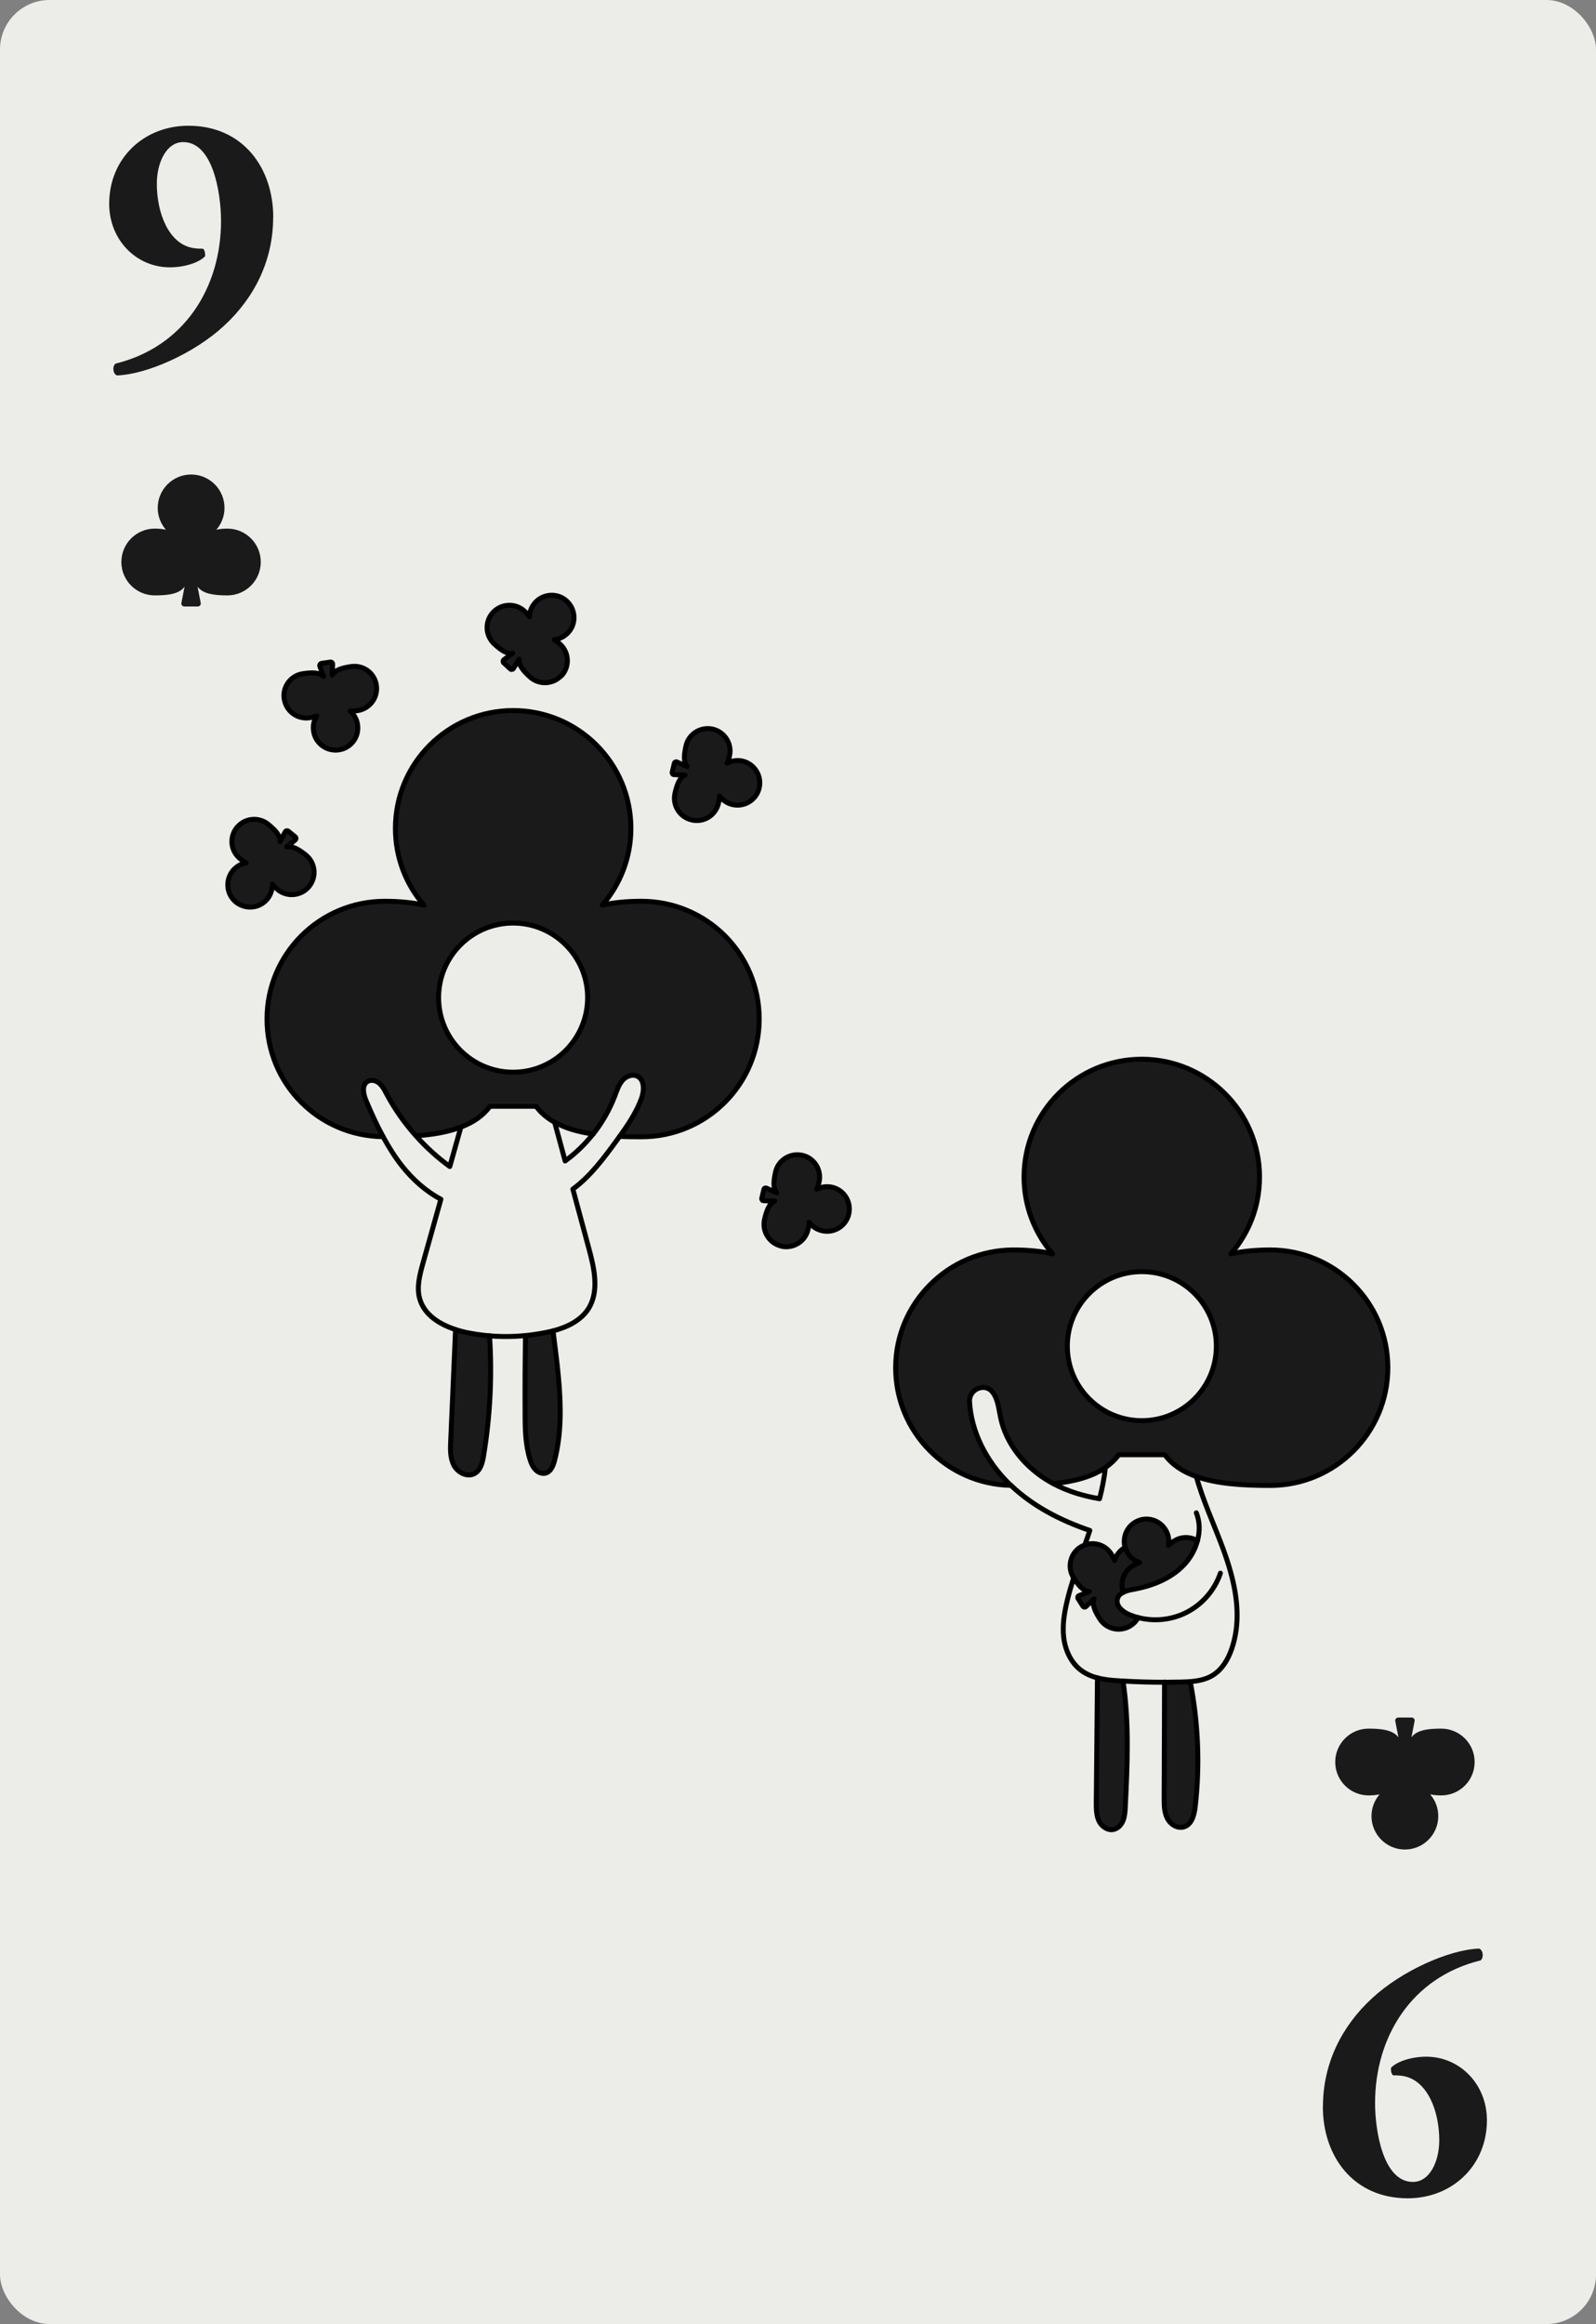 <?xml version="1.0" encoding="UTF-8"?><svg id="Layer_2" xmlns="http://www.w3.org/2000/svg" viewBox="0 0 161.09 234.55"><rect x="0" y="0" width="161.09" height="234.55" fill="#808080" stroke="none"/><defs><style>.cls-1{fill:#ecede8;}.cls-1,.cls-2{stroke-width:0px;}.cls-2{fill:#1a1a1a;}.cls-3{fill:none;stroke:#000;stroke-linecap:round;stroke-linejoin:round;stroke-width:.5px;}</style></defs><g id="Layer_2-2"><rect class="cls-1" width="161.09" height="234.55" rx="5" ry="5"/><path class="cls-2" d="m133.53,212.6c0-4.36,1.91-8.13,4.97-10.94,2.99-2.77,7.78-4.9,10.8-5,.43.18.47.94.14,1.19-7.02,1.73-10.65,7.77-10.65,14.4,0,2.74.79,7.96,3.82,7.96,1.69,0,2.66-2.05,2.66-4.21,0-2.95-1.19-6.05-3.64-6.48-.47-.07-.68-.07-1.01-.07-.18-.11-.25-.47-.22-.76.61-.65,2.09-1.12,3.56-1.12,3.38,0,6.12,2.77,6.12,6.41,0,4.61-3.53,7.88-7.99,7.88-5.51,0-8.57-4.25-8.57-9.25Z"/><path class="cls-2" d="m138.13,181.2c.43,0,.8-.04,1.12-.11-.51.59-.82,1.36-.82,2.2,0,1.86,1.51,3.37,3.37,3.37s3.37-1.51,3.37-3.37c0-.84-.31-1.61-.82-2.2.32.07.7.11,1.12.11,1.86,0,3.37-1.51,3.37-3.37s-1.51-3.37-3.37-3.37c-1.32,0-2.46.13-3.01.88l.32-1.64c.04-.19-.11-.36-.3-.36h-1.35c-.19,0-.34.18-.3.36l.32,1.64c-.55-.74-1.69-.88-3.01-.88-1.86,0-3.37,1.51-3.37,3.37s1.51,3.37,3.37,3.37Z"/><path class="cls-2" d="m27.57,21.95c0,4.36-1.91,8.13-4.97,10.94-2.99,2.77-7.78,4.9-10.8,5-.43-.18-.47-.94-.14-1.19,7.02-1.73,10.65-7.77,10.65-14.4,0-2.74-.79-7.96-3.82-7.96-1.69,0-2.66,2.05-2.66,4.21,0,2.95,1.19,6.05,3.64,6.48.47.07.68.07,1.01.07.18.11.25.47.22.76-.61.65-2.09,1.12-3.56,1.12-3.38,0-6.12-2.77-6.12-6.41,0-4.61,3.53-7.88,7.99-7.88,5.51,0,8.57,4.25,8.57,9.25Z"/><path class="cls-2" d="m22.96,53.35c-.43,0-.8.04-1.12.11.51-.59.82-1.36.82-2.2,0-1.86-1.51-3.37-3.37-3.37s-3.37,1.51-3.37,3.37c0,.84.31,1.61.82,2.2-.32-.07-.7-.11-1.12-.11-1.86,0-3.37,1.51-3.37,3.37s1.51,3.37,3.37,3.37c1.32,0,2.46-.13,3.01-.88l-.32,1.64c-.04.19.11.36.3.36h1.35c.19,0,.34-.18.3-.36l-.32-1.64c.55.74,1.69.88,3.01.88,1.86,0,3.37-1.51,3.37-3.37s-1.51-3.37-3.37-3.37Z"/><path class="cls-2" d="m119.13,169.74c.33,0,.66-.02.99-.04.82,4.14.99,8.41.51,12.6-.09.83-.34,1.84-1.15,2.07-.66.2-1.37-.27-1.68-.89-.31-.62-.31-1.34-.31-2.03.02-3.9.04-7.8.04-11.7.53,0,1.06,0,1.59-.02Z"/><path class="cls-2" d="m110.65,181.91c.04-4.19.08-8.39.12-12.58.73.19,1.51.25,2.26.3.11,0,.21,0,.31.02.64,4.19.44,8.48.23,12.72-.02.46-.04.93-.22,1.36s-.52.82-.98.91c-.61.13-1.22-.33-1.48-.9s-.26-1.2-.25-1.83Z"/><path class="cls-2" d="m109.04,156.14c.14-.09.3-.16.45-.21.97-.36,2.08,0,2.66.9.15.23.26.46.34.66.15-.49.47-.94.94-1.25.04-.03.08-.05.13-.07.05.19.13.37.23.54.29.48.73.82,1.23.98-.22.07-.44.18-.68.32-.94.56-1.33,1.7-.97,2.7-.27.13-.49.33-.58.63-.22.73.55,1.36,1.25,1.64.28.11.56.21.84.27-.17.32-.43.61-.76.82-1.05.67-2.44.37-3.11-.68-.47-.74-.81-1.43-.59-2.02l-.81.77c-.09.09-.24.07-.31-.04l-.48-.76c-.07-.11-.03-.26.09-.3l1.04-.41c-.62-.04-1.1-.64-1.58-1.38-.67-1.04-.37-2.44.68-3.11Z"/><path class="cls-2" d="m114.57,153.63c1.07-.64,2.45-.29,3.08.78.3.48.38,1.03.29,1.54.16-.15.37-.3.61-.45.73-.44,1.62-.41,2.31,0-.24.91-.73,1.76-1.37,2.44-1.32,1.37-3.18,2.11-5.06,2.46-.35.06-.74.14-1.06.31-.36-.99.03-2.13.97-2.7.24-.14.47-.25.68-.32-.5-.16-.94-.49-1.23-.98-.1-.17-.18-.35-.23-.54-.27-.96.12-2.02,1.01-2.55Z"/><path class="cls-2" d="m97.87,141.45c.16,3.06,1.7,6.01,3.9,8.2.09.09.18.18.28.26-6.45-.13-11.64-5.39-11.64-11.88s5.32-11.88,11.89-11.88c1.5,0,2.8.13,3.95.39-1.79-2.08-2.88-4.79-2.88-7.75,0-6.57,5.32-11.89,11.88-11.89s11.89,5.32,11.89,11.89c0,2.97-1.08,5.67-2.89,7.75,1.15-.25,2.46-.39,3.96-.39,6.56,0,11.88,5.31,11.88,11.88s-5.32,11.89-11.88,11.89c-2.82,0-5.41-.17-7.46-.91-1.33-.47-2.42-1.16-3.18-2.2h-4.65c-.38.5-.83.93-1.35,1.29-1.35.93-3.17,1.41-5.25,1.63-.29-.16-.57-.32-.85-.5-2.18-1.4-3.92-3.58-4.46-6.1-.2-.9-.26-1.87-.81-2.62,0,0,0,0-.02-.02-.76-.99-2.39-.3-2.32.95Zm24.9-5.59c0-4.15-3.36-7.52-7.52-7.52s-7.52,3.37-7.52,7.52,3.37,7.52,7.52,7.52,7.52-3.36,7.52-7.52Z"/><path class="cls-2" d="m77.1,120.05c.03-.13.16-.19.28-.13l1.02.45c-.4-.47-.31-1.24-.12-2.09.28-1.21,1.49-1.96,2.71-1.68,1.21.28,1.96,1.49,1.68,2.71-.06.27-.14.51-.24.71.47-.24,1.01-.32,1.56-.2,1.21.28,1.96,1.49,1.68,2.71-.28,1.21-1.49,1.96-2.7,1.68-.55-.13-1-.44-1.31-.86,0,.22-.04.47-.1.74-.29,1.21-1.5,1.96-2.71,1.68-1.21-.29-1.96-1.5-1.68-2.71.2-.86.46-1.58,1.02-1.83l-1.11-.04c-.13,0-.22-.12-.19-.24l.21-.89Z"/><path class="cls-2" d="m45.49,145.45c.16-3.75.33-7.5.49-11.25.46.15.92.27,1.38.35.67.13,1.35.22,2.04.28h0c.27,4.04.06,8.11-.6,12.11-.12.69-.3,1.47-.92,1.8-.73.39-1.68-.11-2.08-.84-.39-.73-.36-1.61-.32-2.44Z"/><path class="cls-2" d="m53.49,147.3c-.47-1.46-.49-3.01-.5-4.53-.02-2.66,0-5.31.04-7.98.71-.07,1.42-.18,2.11-.32.22-.04.45-.1.67-.15.19,1.57.4,3.14.55,4.71.26,2.81.3,5.69-.41,8.42-.13.48-.34,1.03-.82,1.2-.37.13-.81-.03-1.08-.31-.28-.28-.44-.66-.56-1.04Z"/><path class="cls-2" d="m51.79,108.2c4.16,0,7.52-3.37,7.52-7.53s-3.36-7.52-7.52-7.52-7.52,3.37-7.52,7.52,3.37,7.53,7.52,7.53Zm12.96,2.67c.29-.8.34-1.9-.42-2.27-.51-.24-1.15.02-1.51.45s-.55.99-.74,1.51c-.53,1.4-1.27,2.71-2.2,3.88-1.48-.22-2.8-.58-3.88-1.19-.74-.41-1.38-.94-1.87-1.61h-4.65c-.72.97-1.72,1.64-2.94,2.1-1.3.51-2.84.77-4.53.89-1.16-1.29-2.17-2.72-2.98-4.25-.2-.38-.4-.78-.73-1.06-.32-.28-.82-.41-1.19-.18-.62.38-.41,1.31-.13,1.96.52,1.23,1.08,2.45,1.71,3.62-6.49-.08-11.72-5.37-11.72-11.88s5.32-11.88,11.89-11.88c1.5,0,2.8.13,3.95.39-1.79-2.08-2.88-4.79-2.88-7.75,0-6.57,5.32-11.89,11.89-11.89s11.88,5.32,11.88,11.89c0,2.97-1.08,5.67-2.89,7.75,1.15-.25,2.46-.39,3.96-.39,6.57,0,11.88,5.32,11.88,11.88s-5.31,11.89-11.88,11.89c-.75,0-1.5,0-2.21-.04.86-1.2,1.69-2.44,2.2-3.82Z"/><path class="cls-2" d="m76.62,79.51c-.28,1.21-1.49,1.96-2.7,1.68-.55-.13-1-.45-1.31-.87,0,.22-.04.47-.1.74-.29,1.22-1.49,1.97-2.71,1.68-1.21-.28-1.96-1.49-1.68-2.7.2-.86.46-1.59,1.02-1.83l-1.11-.04c-.13,0-.22-.13-.19-.25l.21-.88c.03-.13.16-.2.28-.14l1.02.46c-.4-.47-.31-1.24-.12-2.1.28-1.21,1.49-1.96,2.71-1.68,1.21.29,1.96,1.5,1.68,2.71-.06.28-.14.51-.24.72.47-.24,1.01-.33,1.56-.21,1.21.29,1.96,1.5,1.68,2.71Z"/><path class="cls-2" d="m50.84,66.58l.9-.66c-.6.12-1.23-.33-1.87-.93-.91-.84-.98-2.26-.13-3.18.84-.91,2.27-.97,3.18-.13.21.19.38.38.5.56.02-.52.22-1.03.59-1.44.84-.91,2.27-.98,3.18-.13s.98,2.27.13,3.18c-.39.41-.88.65-1.4.71.19.12.39.26.6.46.91.84.98,2.27.13,3.18s-2.27.97-3.18.13c-.65-.59-1.15-1.17-1.08-1.79l-.58.95c-.07.11-.22.13-.31.04l-.67-.62c-.09-.08-.08-.23.02-.31Z"/><path class="cls-2" d="m32.28,67.23c-.04-.13.04-.25.16-.28l.9-.13c.13-.02.24.08.23.21l-.04,1.11c.29-.54,1.03-.74,1.91-.87,1.23-.18,2.37.66,2.55,1.89.18,1.24-.67,2.37-1.9,2.56-.28.04-.53.05-.75.04.39.34.67.82.75,1.37.19,1.23-.66,2.37-1.89,2.55s-2.37-.66-2.55-1.89c-.09-.56.04-1.09.32-1.53-.21.07-.45.13-.73.18-1.23.18-2.37-.67-2.55-1.9s.66-2.37,1.9-2.55c.87-.13,1.64-.15,2.08.29l-.38-1.05Z"/><path class="cls-2" d="m29.81,84.46c.1.08.1.23,0,.31l-.86.71c.6-.14,1.25.27,1.94.82.96.79,1.1,2.2.31,3.17-.79.96-2.21,1.1-3.17.31-.22-.19-.39-.36-.53-.54,0,.52-.15,1.05-.51,1.49-.79.96-2.2,1.09-3.17.31-.96-.79-1.09-2.21-.31-3.17.36-.43.84-.7,1.35-.79-.2-.1-.4-.24-.62-.42-.97-.79-1.1-2.2-.31-3.16.78-.96,2.2-1.1,3.16-.31.68.56,1.22,1.11,1.18,1.73l.53-.98c.06-.12.22-.14.31-.06l.7.57Z"/><path class="cls-3" d="m55.99,113.26c1.08.61,2.4.98,3.88,1.19"/><path class="cls-3" d="m42,114.63c1.69-.12,3.23-.38,4.53-.89"/><path class="cls-3" d="m62.54,114.69c.72.04,1.46.04,2.21.04,6.57,0,11.88-5.32,11.88-11.89s-5.31-11.88-11.88-11.88c-1.51,0-2.81.13-3.96.39,1.8-2.08,2.89-4.79,2.89-7.75,0-6.57-5.32-11.89-11.88-11.89s-11.89,5.32-11.89,11.89c0,2.97,1.08,5.67,2.88,7.75-1.15-.25-2.46-.39-3.95-.39-6.57,0-11.89,5.32-11.89,11.88s5.23,11.8,11.72,11.88"/><path class="cls-3" d="m59.31,100.68c0,4.16-3.36,7.53-7.52,7.53s-7.52-3.37-7.52-7.53,3.37-7.52,7.52-7.52,7.52,3.37,7.52,7.52Z"/><circle class="cls-3" cx="115.25" cy="135.86" r="7.52"/><path class="cls-3" d="m111.58,148.11c-1.35.93-3.17,1.41-5.25,1.63"/><path class="cls-3" d="m102.04,149.91c-6.45-.13-11.64-5.39-11.64-11.88s5.32-11.88,11.89-11.88c1.5,0,2.8.13,3.95.39-1.79-2.08-2.88-4.79-2.88-7.75,0-6.57,5.32-11.89,11.88-11.89s11.89,5.32,11.89,11.89c0,2.97-1.08,5.67-2.89,7.75,1.15-.25,2.46-.39,3.96-.39,6.56,0,11.88,5.31,11.88,11.88s-5.32,11.89-11.88,11.89c-2.82,0-5.41-.17-7.46-.91"/><path class="cls-3" d="m56.66,68.18c-.84.91-2.27.97-3.18.13-.65-.59-1.15-1.17-1.08-1.79l-.58.95c-.07.11-.22.13-.31.04l-.67-.62c-.09-.08-.08-.23.02-.31l.9-.66c-.6.12-1.23-.33-1.87-.93-.91-.84-.98-2.26-.13-3.18.84-.91,2.27-.97,3.18-.13.21.19.38.38.5.56.02-.52.22-1.03.59-1.44.84-.91,2.27-.98,3.18-.13s.98,2.27.13,3.18c-.39.41-.88.65-1.4.71.19.12.39.26.6.46.91.84.98,2.27.13,3.18Z"/><path class="cls-3" d="m69.81,82.75c-1.21-.28-1.96-1.49-1.68-2.7.2-.86.46-1.59,1.02-1.83l-1.11-.04c-.13,0-.22-.13-.19-.25l.21-.88c.03-.13.16-.2.28-.14l1.02.46c-.4-.47-.31-1.24-.12-2.1.28-1.21,1.49-1.96,2.71-1.68,1.21.29,1.96,1.5,1.68,2.71-.06.28-.14.51-.24.72.47-.24,1.01-.33,1.56-.21,1.21.29,1.96,1.5,1.68,2.71-.28,1.21-1.49,1.96-2.7,1.68-.55-.13-1-.45-1.31-.87,0,.22-.04.47-.1.74-.29,1.22-1.49,1.97-2.71,1.68Z"/><path class="cls-3" d="m78.85,125.76c-1.21-.29-1.96-1.5-1.68-2.71.2-.86.46-1.58,1.02-1.83l-1.11-.04c-.13,0-.22-.12-.19-.24l.21-.89c.03-.13.16-.19.28-.13l1.02.45c-.4-.47-.31-1.24-.12-2.09.28-1.21,1.49-1.96,2.71-1.68,1.21.28,1.96,1.49,1.68,2.71-.06.27-.14.51-.24.71.47-.24,1.01-.32,1.56-.2,1.21.28,1.96,1.49,1.68,2.71-.28,1.21-1.49,1.96-2.7,1.68-.55-.13-1-.44-1.31-.86,0,.22-.04.47-.1.74-.29,1.21-1.5,1.96-2.71,1.68Z"/><path class="cls-3" d="m28.68,70.54c-.18-1.23.66-2.37,1.9-2.55.87-.13,1.64-.15,2.08.29l-.38-1.05c-.04-.13.04-.25.16-.28l.9-.13c.13-.02.24.08.23.21l-.04,1.11c.29-.54,1.03-.74,1.91-.87,1.23-.18,2.37.66,2.55,1.89.18,1.24-.67,2.37-1.9,2.56-.28.04-.53.05-.75.04.39.34.67.82.75,1.37.19,1.23-.66,2.37-1.89,2.55s-2.37-.66-2.55-1.89c-.09-.56.04-1.09.32-1.53-.21.07-.45.13-.73.18-1.23.18-2.37-.67-2.55-1.9Z"/><path class="cls-3" d="m23.92,83.51c.78-.96,2.2-1.1,3.16-.31.68.56,1.22,1.11,1.18,1.73l.53-.98c.06-.12.22-.14.31-.06l.7.57c.1.08.1.23,0,.31l-.86.71c.6-.14,1.25.27,1.94.82.96.79,1.1,2.2.31,3.17-.79.96-2.21,1.1-3.17.31-.22-.19-.39-.36-.53-.54,0,.52-.15,1.05-.51,1.49-.79.96-2.2,1.09-3.17.31-.96-.79-1.09-2.21-.31-3.17.36-.43.84-.7,1.35-.79-.2-.1-.4-.24-.62-.42-.97-.79-1.1-2.2-.31-3.16Z"/><path class="cls-3" d="m109.49,155.94c.17-.49.35-.99.51-1.48-2.92-.99-5.73-2.43-7.96-4.55-.1-.08-.19-.17-.28-.26-2.2-2.19-3.74-5.13-3.9-8.2-.07-1.25,1.56-1.94,2.32-.95,0,0,0,.02.02.02.55.74.61,1.72.81,2.62.55,2.53,2.29,4.7,4.46,6.1.28.18.56.34.85.5,1.45.77,3.04,1.25,4.66,1.52.27-1.04.48-2.09.59-3.15.52-.36.98-.79,1.35-1.29h4.65c.76,1.03,1.85,1.73,3.18,2.2.68,2.46,1.78,4.81,2.67,7.21.3.82.58,1.65.81,2.5.7,2.56.95,5.23.08,7.71-.36,1.04-.95,2.04-1.89,2.63-.69.43-1.49.58-2.3.65-.33.02-.66.03-.99.04-.53,0-1.06.02-1.59.02-1.41,0-2.8-.04-4.2-.12-.11,0-.21,0-.31-.02-.75-.04-1.53-.11-2.26-.3-.56-.14-1.1-.37-1.58-.71-1.06-.75-1.65-2.03-1.82-3.32-.16-1.29.06-2.6.37-3.86.18-.73.39-1.46.62-2.18"/><path class="cls-3" d="m113.37,160.71c.31-.17.71-.25,1.06-.31,1.88-.35,3.75-1.08,5.06-2.46.65-.68,1.13-1.53,1.37-2.44-.69-.42-1.58-.45-2.31,0-.24.14-.45.3-.61.45.09-.51,0-1.06-.29-1.54-.64-1.07-2.02-1.42-3.08-.78-.9.54-1.28,1.6-1.01,2.55"/><path class="cls-3" d="m113.37,160.71c-.27.13-.49.33-.58.63-.22.73.55,1.36,1.25,1.64.28.11.56.21.84.27-.17.32-.43.61-.76.82-1.05.67-2.44.37-3.11-.68-.47-.74-.81-1.43-.59-2.02l-.81.77c-.09.09-.24.07-.31-.04l-.48-.76c-.07-.11-.03-.26.09-.3l1.04-.41c-.62-.04-1.1-.64-1.58-1.38-.67-1.04-.37-2.44.68-3.11.14-.09.3-.16.45-.21.97-.36,2.08,0,2.66.9.15.23.26.46.34.66.15-.49.47-.94.94-1.25.04-.03.08-.05.13-.07.05.19.13.37.23.54.29.48.73.82,1.23.98-.22.07-.44.18-.68.32-.94.56-1.33,1.7-.97,2.7Z"/><path class="cls-3" d="m114.87,163.25c1.53.4,3.2.26,4.64-.4,1.71-.78,3.07-2.29,3.67-4.08"/><path class="cls-3" d="m120.75,152.68c.36.91.37,1.89.11,2.83"/><path class="cls-3" d="m117.54,169.76c0,3.9-.03,7.8-.04,11.7,0,.69,0,1.41.31,2.03.3.62,1.01,1.08,1.68.89.81-.23,1.06-1.24,1.15-2.07.48-4.19.3-8.46-.51-12.6"/><path class="cls-3" d="m110.77,169.33c-.04,4.19-.08,8.39-.12,12.58,0,.63,0,1.26.25,1.83s.87,1.02,1.48.9c.46-.09.81-.47.98-.91s.2-.91.22-1.36c.21-4.25.4-8.53-.23-12.72"/><path class="cls-3" d="m59.87,114.45c.92-1.17,1.67-2.48,2.2-3.88.2-.53.38-1.08.74-1.51s1-.69,1.51-.45c.76.37.71,1.47.42,2.27-.51,1.38-1.34,2.62-2.2,3.82-.09.12-.17.22-.25.34-1.31,1.8-2.7,3.68-4.47,4.97.55,2.02,1.08,4.02,1.63,6.04s1.05,4.33-.09,6.08c-.78,1.18-2.14,1.82-3.54,2.19h0c-.22.05-.45.11-.67.15-.69.14-1.4.25-2.11.32-1.21.12-2.42.13-3.62.03h0c-.69-.06-1.37-.15-2.04-.28-.46-.08-.92-.2-1.38-.35-1.67-.54-3.21-1.52-3.65-3.16-.31-1.16.02-2.38.34-3.54.6-2.15,1.21-4.31,1.81-6.46-1.52-.8-2.85-2-3.92-3.35-.73-.92-1.35-1.92-1.91-2.95-.64-1.17-1.19-2.39-1.71-3.62-.28-.65-.48-1.59.13-1.96.37-.23.87-.1,1.19.18.33.28.54.68.73,1.06.82,1.53,1.82,2.96,2.98,4.25,1.02,1.15,2.17,2.19,3.41,3.09.38-1.33.74-2.65,1.12-3.98,1.22-.46,2.22-1.13,2.94-2.1h4.65c.49.67,1.13,1.2,1.87,1.61.36,1.3.71,2.61,1.06,3.91,1.06-.77,2.01-1.69,2.82-2.72Z"/><path class="cls-3" d="m45.98,134.19c-.16,3.75-.33,7.5-.49,11.25-.04.82-.06,1.7.32,2.44.39.73,1.34,1.24,2.08.84.62-.33.81-1.11.92-1.8.66-4,.87-8.06.6-12.11"/><path class="cls-3" d="m53.04,134.79c-.04,2.66-.06,5.31-.04,7.98,0,1.52.04,3.07.5,4.53.12.38.28.76.56,1.04.28.29.72.45,1.08.31.47-.17.69-.72.82-1.2.72-2.73.67-5.61.41-8.42-.14-1.58-.36-3.15-.55-4.71"/></g></svg>